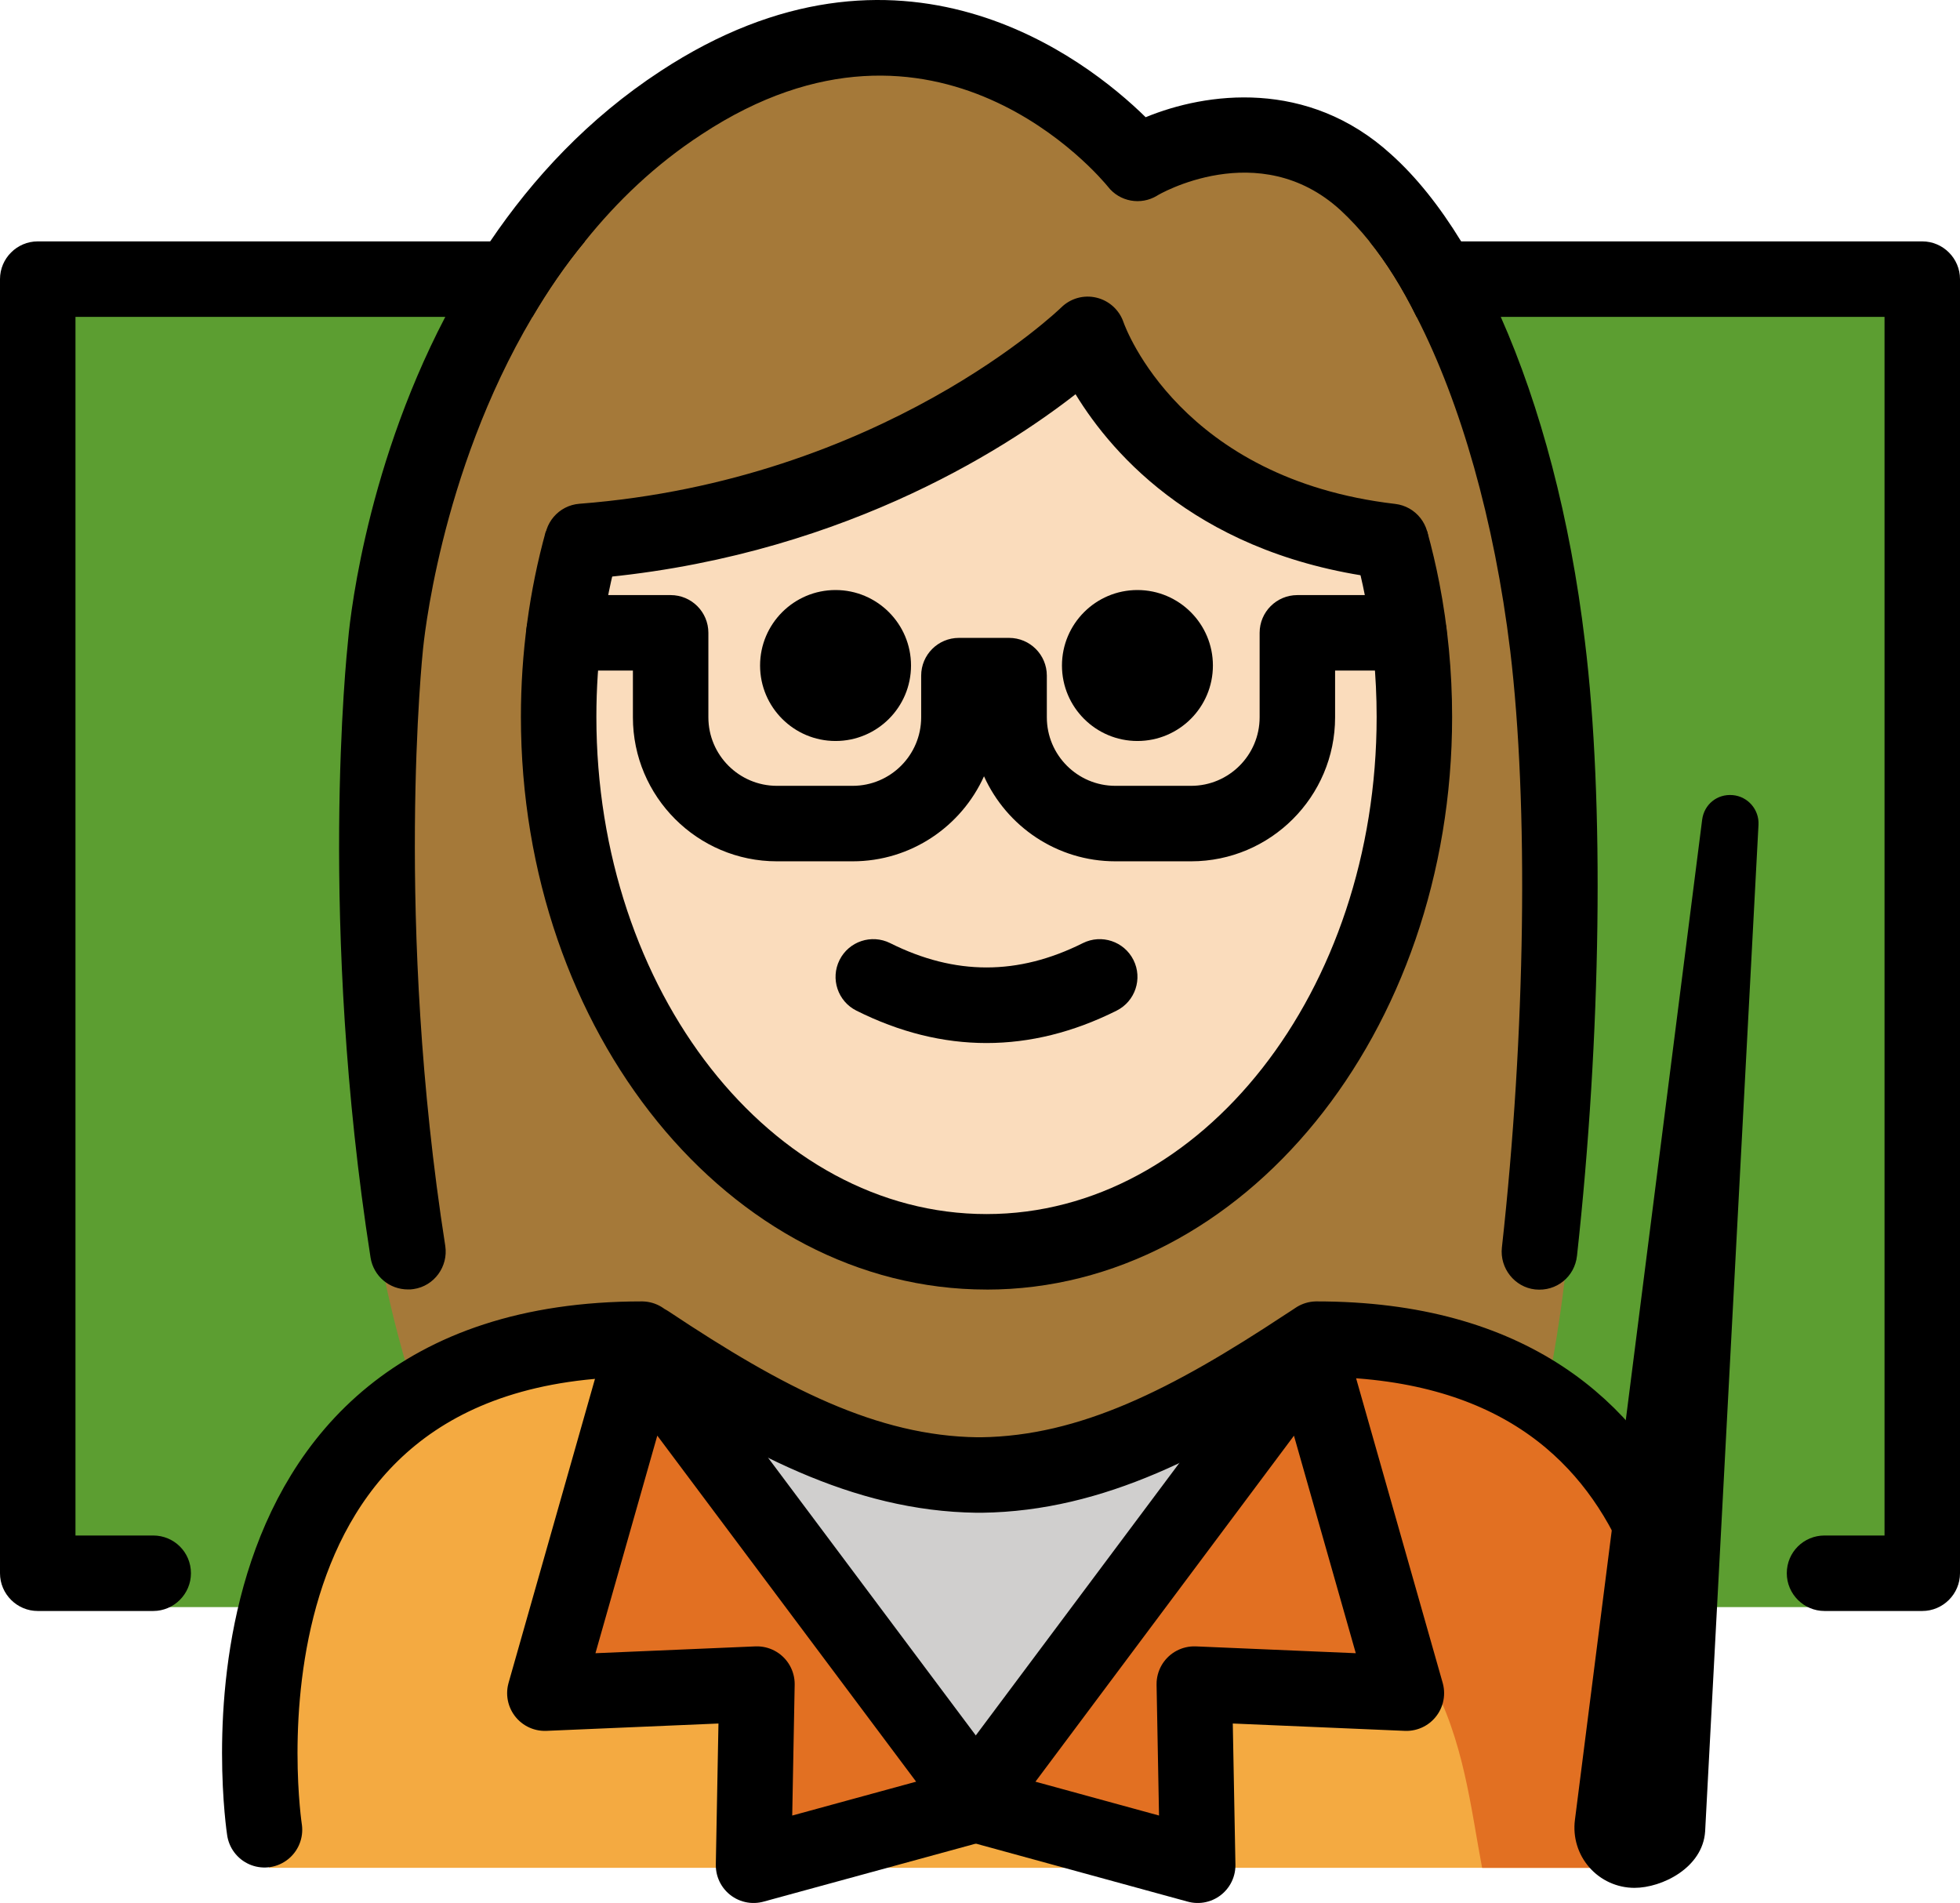 <?xml version="1.0" encoding="UTF-8" standalone="no"?>
<svg
   id="emoji"
   viewBox="0 0 51.94 50.423"
   version="1.1"
   sodipodi:docname="1f469-1f3fb-200d-1f3eb.svg"
   width="51.94"
   height="50.423"
   xmlns:inkscape="http://www.inkscape.org/namespaces/inkscape"
   xmlns:sodipodi="http://sodipodi.sourceforge.net/DTD/sodipodi-0.dtd"
   xmlns="http://www.w3.org/2000/svg"
   xmlns:svg="http://www.w3.org/2000/svg">
  <defs
     id="defs17" />
  <sodipodi:namedview
     id="namedview17"
     pagecolor="#ffffff"
     bordercolor="#000000"
     borderopacity="0.25"
     inkscape:showpageshadow="2"
     inkscape:pageopacity="0.0"
     inkscape:pagecheckerboard="0"
     inkscape:deskcolor="#d1d1d1" />
  <g
     id="color"
     transform="translate(-9.83,-9.514)">
    <polyline
       fill="#5c9e31"
       points="13.886,52.097 10.83,52.097 10.83,16.914 19.822,16.914 36.328,16.914 52.039,16.914 60.766,16.914 60.766,52.097 56.681,52.097"
       id="polyline1" />
    <path
       fill="#f4aa41"
       d="m 54.436,59.005 c 0,0 2.397,-14.166 -9.603,-14.166 -3.192,2.119 -5.926,3.584 -9,3.578 h 0.125 c -3.074,0.006 -5.808,-1.458 -9,-3.578 -12,0 -10,14.166 -10,14.166"
       id="path1" />
    <path
       fill="#e27022"
       d="m 41.972,50.056 c 6.406,1.661 6.534,5.8 7.134,8.95 4.238,0 5.113,0 5.113,0 0,0 1.892,-12.669 -9.05,-13.34 -0.307,-0.019 -0.623,-0.028 -0.951,-0.028"
       id="path2" />
    <polygon
       fill="#e27022"
       points="41.479,54.137 41.569,58.937 35.689,57.327 35.779,57.297 35.689,57.167 44.529,45.337 47.099,54.377 "
       id="polygon2" />
    <path
       fill="#d0cfce"
       d="m 44.429,45.187 0.1,0.15 -8.84,11.83 -8.85,-11.83 0.16,-0.24 c 3.08,2.05 5.75,3.46 8.72,3.5 h 0.12 c 2.93,-0.04 5.56,-1.41 8.59,-3.41 z"
       id="path3" />
    <polygon
       fill="#e27022"
       points="35.689,57.327 29.799,58.937 29.889,54.137 24.269,54.377 26.839,45.337 35.689,57.167 35.589,57.297 "
       id="polygon3" />
  </g>
  <g
     id="hair"
     transform="translate(-9.83,-9.514)">
    <path
       fill="#a57939"
       d="m 26.958,44.839 c 3.17,2.105 5.889,3.56 8.938,3.574 3.048,-0.014 5.768,-1.469 8.938,-3.574 2.604,0 4.528,0.668 5.948,1.713 0.704,-3.314 1.017,-7.626 0.988,-13.282 C 51.728,25.089 48.548,17.845 44.519,13.395 43.229,11.85 39.972,13.839 39.972,13.839 37.449,9.672 28.127,8.428 23.822,15.946 c -2.633,4.597 -4.612,10.559 -4.692,17.324 -0.064,5.367 0.582,9.791 1.756,13.338 1.457,-1.077 3.422,-1.77 6.073,-1.77 z"
       id="path4" />
  </g>
  <g
     id="skin"
     transform="translate(-9.83,-9.514)">
    <path
       fill="#fadcbc"
       d="m 46.834,28.514 c 0,-1.656 0.834,-4.312 -0.645,-4.723 -3.439,-0.956 -4.736,-0.252 -7.535,-5.417 -4.681,2.743 -4.407,4.661 -13.871,5.484 -0.406,1.458 -0.626,3.025 -0.626,4.657 0,7.828 5.077,14.173 11.339,14.173 6.262,0 11.339,-6.346 11.339,-14.173 z"
       id="path5" />
  </g>
  <g
     id="skin-shadow"
     transform="translate(-9.83,-9.514)" />
  <g
     id="line"
     transform="translate(-9.83,-9.514)">
    <path
       d="m 25.33,15.91 c -0.53,0.64 -0.99,1.32 -1.39,2 H 11.83 v 32.29 h 2.06 c 0.55,0 1,0.44 1,1 0,0.55 -0.45,1 -1,1 h -3.06 c -0.55,0 -1,-0.45 -1,-1 v -34.29 c 0,-0.55 0.45,-1 1,-1 z"
       id="path6" />
    <path
       d="m 61.77,16.91 v 34.29 c 0,0.55 -0.45,1 -1,1 h -2.59 c -0.55,0 -1,-0.45 -1,-1 0,-0.56 0.45,-1 1,-1 h 1.59 v -32.29 h -12.4 c -0.38,-0.77 -0.8,-1.44 -1.25,-2 h 14.65 c 0.55,0 1,0.45 1,1 z"
       id="path7" />
    <path
       d="m 41.972,27.148 c 0,1.105 -0.896,2 -2,2 -1.103,0 -2,-0.895 -2,-2 0,-1.103 0.896,-2 2,-2 1.103,0 2,0.896 2,2"
       id="path8" />
    <path
       d="m 33.972,27.148 c 0,1.105 -0.896,2 -2,2 -1.103,0 -2,-0.895 -2,-2 0,-1.103 0.896,-2 2,-2 1.103,0 2,0.896 2,2"
       id="path9" />
    <path
       d="m 35.972,37.151 c -1.152,0 -2.304,-0.286 -3.447,-0.858 -0.494,-0.247 -0.694,-0.848 -0.447,-1.342 0.247,-0.494 0.846,-0.694 1.342,-0.447 1.718,0.859 3.388,0.859 5.105,0 0.495,-0.247 1.095,-0.046 1.342,0.447 0.247,0.494 0.047,1.095 -0.447,1.342 -1.144,0.572 -2.295,0.858 -3.447,0.858 z"
       id="path10" />
    <path
       d="m 35.973,43.683 c -6.804,0 -12.339,-6.807 -12.339,-15.174 0,-1.684 0.223,-3.339 0.66,-4.918 l 1.928,0.535 c -0.391,1.405 -0.588,2.88 -0.588,4.383 0,7.264 4.638,13.174 10.339,13.174 5.7,0 10.338,-5.91 10.338,-13.174 0,-1.071 -0.102,-2.138 -0.302,-3.171 -0.08,-0.412 -0.177,-0.817 -0.286,-1.213 l 1.928,-0.532 c 0.123,0.446 0.231,0.901 0.321,1.365 0.225,1.159 0.339,2.353 0.339,3.552 0,8.367 -5.535,15.174 -12.338,15.174 z"
       id="path11" />
    <path
       d="m 41.395,32.336 h -2.007 c -1.548,0 -2.883,-0.926 -3.482,-2.253 -0.599,1.327 -1.934,2.253 -3.481,2.253 h -2.007 c -2.104,0 -3.816,-1.712 -3.816,-3.816 v -1.238 h -1.827 c -0.553,0 -1,-0.448 -1,-1 0,-0.552 0.447,-1 1,-1 h 2.827 c 0.553,0 1,0.448 1,1 V 28.52 c 0,1.002 0.815,1.816 1.816,1.816 h 2.007 c 1.002,0 1.816,-0.814 1.816,-1.816 v -1.104 c 0,-0.552 0.447,-1 1,-1 h 1.33 c 0.553,0 1,0.448 1,1 v 1.104 c 0,1.002 0.814,1.816 1.816,1.816 h 2.007 c 1.002,0 1.816,-0.814 1.816,-1.816 v -2.238 c 0,-0.552 0.447,-1 1,-1 h 2.957 c 0.553,0 1,0.448 1,1 0,0.552 -0.447,1 -1,1 h -1.957 V 28.52 c 0,2.104 -1.712,3.816 -3.816,3.816 z"
       id="path12" />
    <path
       d="m 46.685,24.859 c -0.038,0 -0.077,-0.002 -0.117,-0.007 -4.887,-0.57 -7.24,-3.259 -8.236,-4.892 -1.908,1.488 -6.407,4.387 -12.991,4.896 -0.565,0.04 -1.031,-0.37 -1.074,-0.92 -0.043,-0.551 0.369,-1.032 0.92,-1.074 8.02,-0.62 12.721,-5.156 12.767,-5.202 0.245,-0.241 0.596,-0.34 0.933,-0.259 0.335,0.08 0.605,0.326 0.716,0.651 0.058,0.164 1.526,4.152 7.199,4.814 0.548,0.064 0.941,0.561 0.877,1.109 -0.06,0.509 -0.491,0.884 -0.992,0.884 z"
       id="path13" />
    <path
       d="m 51.62,42.79 c -0.06,0.55 -0.54,0.95 -1.11,0.89 -0.54,-0.06 -0.94,-0.56 -0.88,-1.11 0.63,-5.68 0.71,-11.74 0.22,-15.82 -0.42,-3.45 -1.31,-6.56 -2.48,-8.84 -0.38,-0.77 -0.8,-1.44 -1.25,-2 -0.25,-0.31 -0.51,-0.59 -0.77,-0.83 -2.16,-1.97 -4.84,-0.4 -4.86,-0.38 -0.43,0.26 -0.99,0.16 -1.3,-0.24 -0.18,-0.22 -4.54,-5.48 -10.76,-1.39 -1.23,0.8 -2.25,1.78 -3.1,2.84 -0.53,0.64 -0.99,1.32 -1.39,2 -2.49,4.2 -2.89,8.74 -2.9,8.8 -0.01,0.1 -0.76,7.2 0.59,15.82 0.08,0.54 -0.29,1.06 -0.84,1.14 -0.05,0.01 -0.1,0.01 -0.15,0.01 -0.49,0 -0.91,-0.35 -0.99,-0.84 -1.39,-8.89 -0.63,-16.02 -0.6,-16.32 0.02,-0.24 0.37,-4.38 2.58,-8.61 0.34,-0.67 0.74,-1.34 1.19,-2 1.13,-1.67 2.6,-3.26 4.51,-4.51 6.35,-4.17 11.26,-0.35 12.86,1.22 1.6,-0.66 4.29,-1.03 6.5,0.98 0.67,0.6 1.29,1.38 1.86,2.31 0.37,0.6 0.72,1.27 1.05,2 1.05,2.37 1.84,5.33 2.23,8.6 0.52,4.22 0.43,10.46 -0.21,16.28 z"
       id="path14" />
    <path
       fill="none"
       stroke="#000000"
       stroke-linecap="round"
       stroke-linejoin="round"
       stroke-miterlimit="10"
       stroke-width="2"
       d="m 16.839,57.997 c 0,0 -2,-13 10,-13 0.05,0.04 0.11,0.07 0.16,0.1 3.08,2.05 5.75,3.46 8.72,3.5 h 0.12 c 2.93,-0.04 5.56,-1.41 8.59,-3.41 0.09,-0.06 0.19,-0.12 0.29,-0.19 5.17,0 7.74,2.42 8.99,5.17"
       id="path15" />
    <polygon
       fill="none"
       stroke="#000000"
       stroke-linecap="round"
       stroke-linejoin="round"
       stroke-miterlimit="10"
       stroke-width="2"
       points="35.689,57.327 29.799,58.937 29.889,54.137 24.269,54.377 26.839,45.337 35.689,57.167 35.779,57.297 "
       id="polygon15" />
    <polygon
       fill="none"
       stroke="#000000"
       stroke-linecap="round"
       stroke-linejoin="round"
       stroke-miterlimit="10"
       stroke-width="2"
       points="35.689,57.327 41.569,58.937 41.479,54.137 47.099,54.377 44.529,45.337 35.689,57.167 35.589,57.297 "
       id="polygon16" />
    <path
       d="m 53.143,58.786 c -0.51,0 -0.902,-0.449 -0.834,-0.954 L 55.68,31.329 54.267,58.001 c -0.03,0.442 -0.68,0.785 -1.124,0.785 z"
       id="path16" />
    <path
       d="m 53.144,59.536 c -0.459,0 -0.896,-0.198 -1.198,-0.544 -0.302,-0.345 -0.44,-0.805 -0.38,-1.26 l 3.371,-26.498 c 0.051,-0.4 0.393,-0.689 0.811,-0.652 0.401,0.036 0.703,0.384 0.682,0.787 L 55.016,58.041 c -0.064,0.966 -1.147,1.495 -1.872,1.495 z m 0.71,-7.901 -0.801,6.292 0.091,0.109 c 0.112,0 0.302,-0.087 0.379,-0.156 z"
       id="path17" />
  </g>
</svg>
